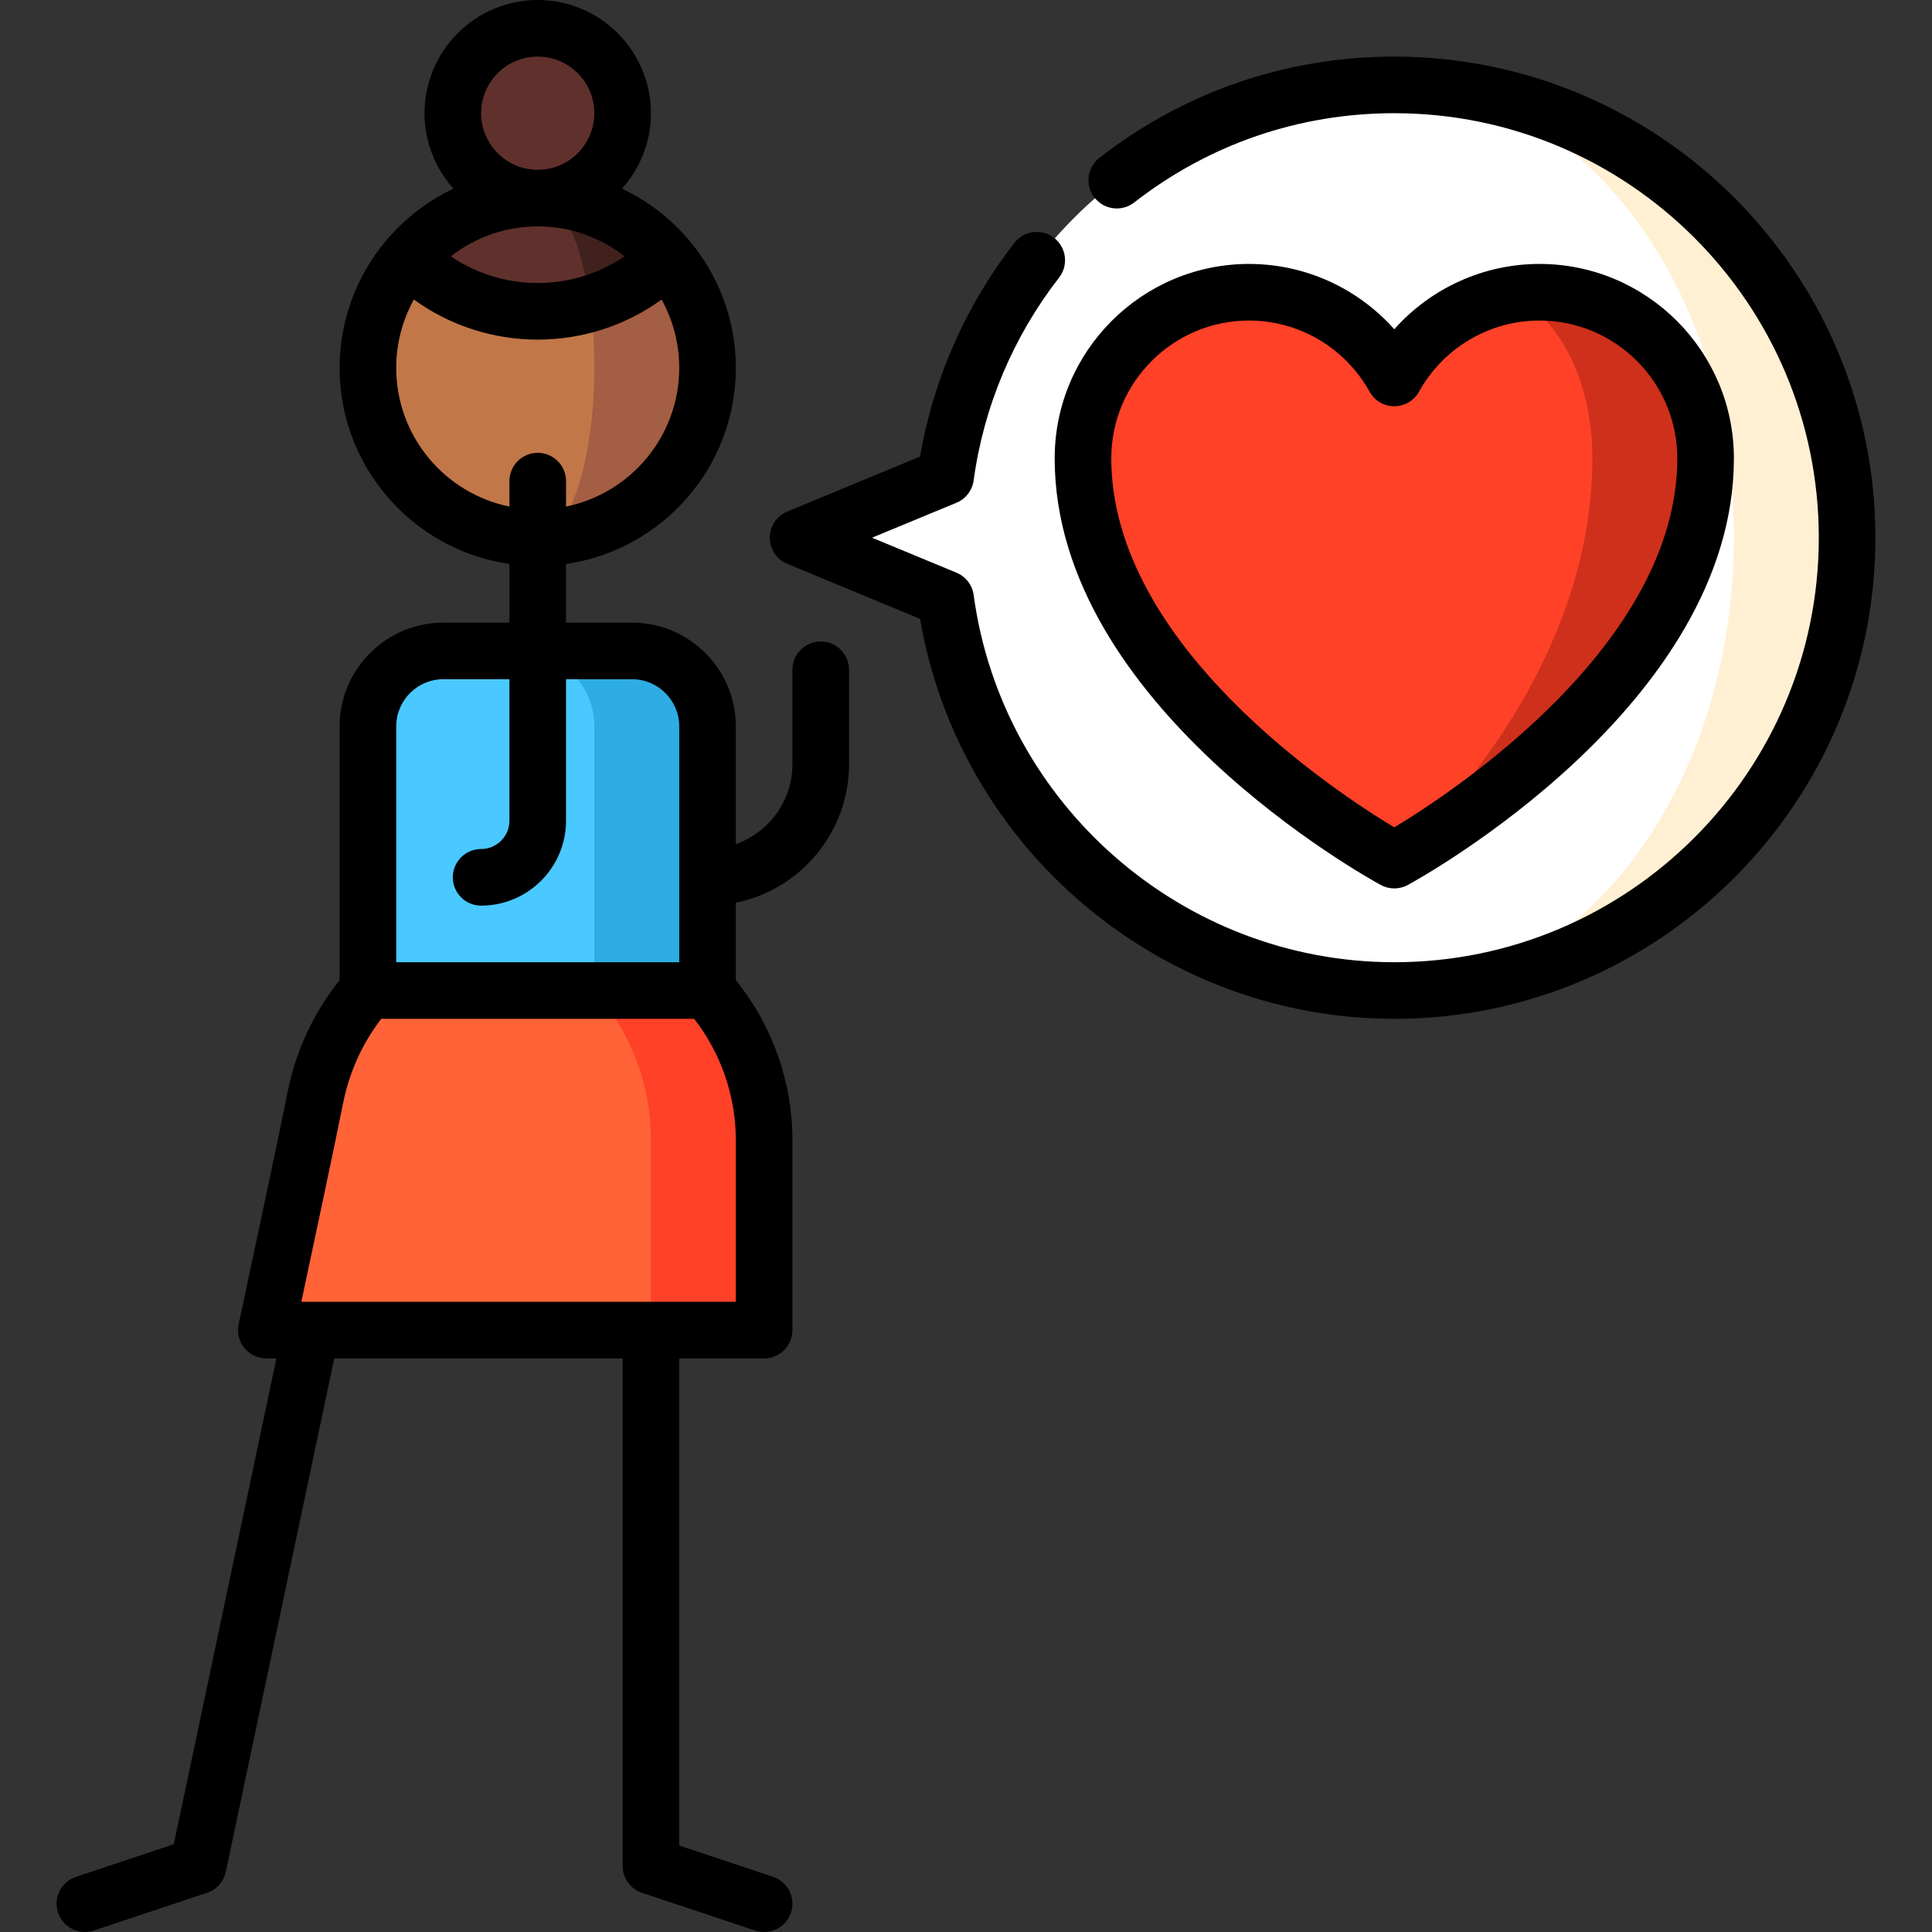 <?xml version="1.0" encoding="iso-8859-1"?>
<!-- Generator: Adobe Illustrator 19.0.0, SVG Export Plug-In . SVG Version: 6.00 Build 0)  -->
<svg version="1.1" id="Capa_1" xmlns="http://www.w3.org/2000/svg" xmlns:xlink="http://www.w3.org/1999/xlink" x="0px" y="0px"
	 viewBox="0 0 512.002 512.002" style="enable-background:new 0 0 512.002 512.002;" xml:space="preserve">
<rect x="0" y="0" width="512.002" height="512.002" fill="#333333" stroke="none"/>
<path style="fill:#FFF0D3;" d="M369.502,22.5v240c66.168,0,120-53.832,120-120S435.67,22.5,369.502,22.5z"/>
<path style="fill:#FFFFFF;" d="M459.502,142.5c0-66.168-40.374-120-90-120c-60.676,0-110.971,45.269-118.903,103.806L211.502,142.5
	l39.097,16.194C258.531,217.23,308.826,262.5,369.502,262.5C419.128,262.5,459.502,208.668,459.502,142.5z"/>
<path style="fill:#CF301B;" d="M407.989,77.445c-2.921,0-5.771,0.3-8.531,0.843L369.502,227.94c0,0,82.5-44.833,82.5-106.481
	C452.002,97.15,432.297,77.445,407.989,77.445z"/>
<path style="fill:#FF4128;" d="M422.002,121.458c0-21.369-9.692-39.175-22.545-43.17c-12.902,2.541-23.774,10.718-29.955,21.868
	c-7.504-13.536-21.913-22.711-38.487-22.711c-24.308,0-44.013,19.705-44.013,44.013c0,61.648,82.5,106.481,82.5,106.481
	S422.002,183.107,422.002,121.458z"/>
<circle style="fill:#60312C;" cx="142.5" cy="30" r="22.5"/>
<path style="fill:#A45E43;" d="M176.757,68.335c0.01-0.01-34.255-0.005-34.255-0.005v74.17c24.85,0,45-20.15,45-45
	C187.502,86.38,183.457,76.185,176.757,68.335z"/>
<path style="fill:#C27749;" d="M156.392,80.51l-48.145-12.175c-6.7,7.85-10.745,18.045-10.745,29.165c0,24.85,20.15,45,45,45
	c8.28,0,15-20.15,15-45C157.502,91.49,157.112,85.75,156.392,80.51z"/>
<path style="fill:#40211D;" d="M142.502,52.5l13.89,28.01c7.45-2.23,14.475-6.295,20.365-12.175
	C168.507,58.645,156.222,52.5,142.502,52.5z"/>
<path style="fill:#60312C;" d="M142.502,52.5c-13.72,0-26.005,6.145-34.255,15.835c13.04,13.04,31.645,17.105,48.145,12.175
	C154.162,64.08,148.782,52.5,142.502,52.5z"/>
<path style="fill:#2DADE3;" d="M167.502,172.5h-30v120h50v-100C187.502,181.454,178.548,172.5,167.502,172.5z"/>
<path style="fill:#49C9FF;" d="M137.502,172.5h-20c-11.046,0-20,8.954-20,20v100h60v-100
	C157.502,181.454,148.548,172.5,137.502,172.5z"/>
<path style="fill:#FF4128;" d="M187.502,262.5h-30l15,90h30v-50.335C202.502,286.954,196.831,273.075,187.502,262.5z"/>
<path style="fill:#FF6337;" d="M157.502,262.5h-60c-7,7.93-11.82,17.74-13.97,28.54c-3.07,15.4-12.96,61.46-12.96,61.46h101.93
	v-50.335C172.502,286.954,166.831,273.075,157.502,262.5z"/>
<path d="M369.502,15c-28.566,0-55.589,9.276-78.146,26.826c-3.27,2.543-3.857,7.256-1.314,10.525
	c2.546,3.27,7.256,3.858,10.525,1.314C320.466,38.183,344.303,30,369.502,30c62.032,0,112.5,50.467,112.5,112.5
	S431.534,255,369.502,255c-56.031,0-103.953-41.835-111.472-97.313c-0.358-2.645-2.096-4.901-4.562-5.922L231.1,142.5l22.368-9.265
	c2.466-1.021,4.203-3.277,4.562-5.922c2.645-19.518,10.474-38.103,22.641-53.746c2.543-3.27,1.954-7.982-1.315-10.525
	c-3.271-2.543-7.981-1.954-10.524,1.316c-12.894,16.577-21.489,36.076-25.005,56.635l-35.194,14.578
	c-2.803,1.161-4.63,3.896-4.63,6.929c0,3.033,1.827,5.768,4.63,6.929l35.193,14.577C254.186,224.734,307.458,270,369.502,270
	c70.304,0,127.5-57.196,127.5-127.5S439.806,15,369.502,15z"/>
<path d="M365.921,234.53c1.116,0.607,2.349,0.91,3.581,0.91s2.465-0.303,3.581-0.91c3.528-1.917,86.419-47.714,86.419-113.071
	c0-28.405-23.109-51.513-51.514-51.513c-14.866,0-28.823,6.437-38.486,17.313c-9.663-10.876-23.62-17.313-38.486-17.313
	c-28.404,0-51.514,23.109-51.514,51.513C279.502,186.816,362.393,232.612,365.921,234.53z M331.016,84.945
	c13.248,0,25.482,7.222,31.927,18.848c1.322,2.384,3.833,3.864,6.56,3.864s5.237-1.479,6.56-3.864
	c6.444-11.626,18.679-18.848,31.927-18.848c20.134,0,36.514,16.38,36.514,36.513c0,49.393-59.622,88.533-75.004,97.805
	c-15.392-9.259-74.996-48.321-74.996-97.805C294.502,101.325,310.882,84.945,331.016,84.945z"/>
<path d="M217.502,170c-4.143,0-7.5,3.358-7.5,7.5v25c0,9.777-6.271,18.114-15,21.21V192.5c0-15.164-12.337-27.5-27.5-27.5h-17.5
	v-15.544c25.407-3.651,45-25.554,45-51.956c0-12.812-4.619-24.561-12.271-33.685c-0.205-0.271-0.424-0.535-0.671-0.782
	c-4.78-5.463-10.624-9.916-17.222-13.032c4.762-5.312,7.665-12.323,7.665-20.001c0-16.542-13.458-30-30-30s-30,13.458-30,30
	c0,7.678,2.903,14.69,7.665,20.001c-6.599,3.116-12.442,7.568-17.192,13.004c-0.278,0.275-0.496,0.539-0.702,0.81
	C94.621,72.939,90.002,84.688,90.002,97.5c0,26.402,19.593,48.304,45,51.956V165h-17.5c-15.163,0-27.5,12.336-27.5,27.5v67.262
	c-6.861,8.511-11.62,18.756-13.823,29.809c-3.024,15.17-12.838,60.894-12.937,61.354c-0.476,2.215,0.076,4.526,1.5,6.288
	c1.424,1.762,3.567,2.786,5.833,2.786h2.677L46.053,488.744l-25.923,8.641c-3.929,1.31-6.053,5.557-4.743,9.487
	c1.048,3.143,3.974,5.13,7.114,5.13c0.786,0,1.586-0.125,2.373-0.387l30-10c2.525-0.842,4.416-2.96,4.966-5.565L88.583,360h76.419
	v134.5c0,3.228,2.065,6.094,5.128,7.115l30,10c0.787,0.262,1.587,0.387,2.373,0.387c3.141,0,6.066-1.988,7.114-5.13
	c1.31-3.929-0.814-8.177-4.743-9.487l-24.872-8.291V360h22.5c4.143,0,7.5-3.358,7.5-7.5v-50.335c0-15.471-5.307-30.417-15-42.406
	v-20.514c17.096-3.484,30-18.636,30-36.745v-25C225.002,173.358,221.645,170,217.502,170z M165.524,67.931
	c-13.839,9.42-32.206,9.42-46.044,0C125.84,62.968,133.828,60,142.502,60S159.164,62.968,165.524,67.931z M127.502,30
	c0-8.271,6.729-15,15-15s15,6.729,15,15s-6.729,15-15,15S127.502,38.271,127.502,30z M105.002,97.5
	c0-6.567,1.702-12.742,4.68-18.116c9.751,7.072,21.284,10.615,32.82,10.615s23.069-3.543,32.82-10.615
	c2.978,5.374,4.68,11.549,4.68,18.116c0,18.11-12.904,33.261-30,36.745V127.5c0-4.142-3.357-7.5-7.5-7.5s-7.5,3.358-7.5,7.5v6.745
	C117.906,130.761,105.002,115.61,105.002,97.5z M117.502,180h17.5v37.5c0,4.135-3.364,7.5-7.5,7.5c-4.143,0-7.5,3.358-7.5,7.5
	s3.357,7.5,7.5,7.5c12.406,0,22.5-10.094,22.5-22.5V180h17.5c6.893,0,12.5,5.607,12.5,12.5V255h-75v-62.5
	C105.002,185.607,110.609,180,117.502,180z M195.002,345H82.564c-0.047,0-2.713,0-2.713,0c3.048-14.258,8.829-41.415,11.039-52.496
	c1.659-8.324,5.149-16.037,10.148-22.504h82.926c7.133,9.183,11.038,20.478,11.038,32.165L195.002,345L195.002,345z"/>
<g>
</g>
<g>
</g>
<g>
</g>
<g>
</g>
<g>
</g>
<g>
</g>
<g>
</g>
<g>
</g>
<g>
</g>
<g>
</g>
<g>
</g>
<g>
</g>
<g>
</g>
<g>
</g>
<g>
</g>
</svg>
